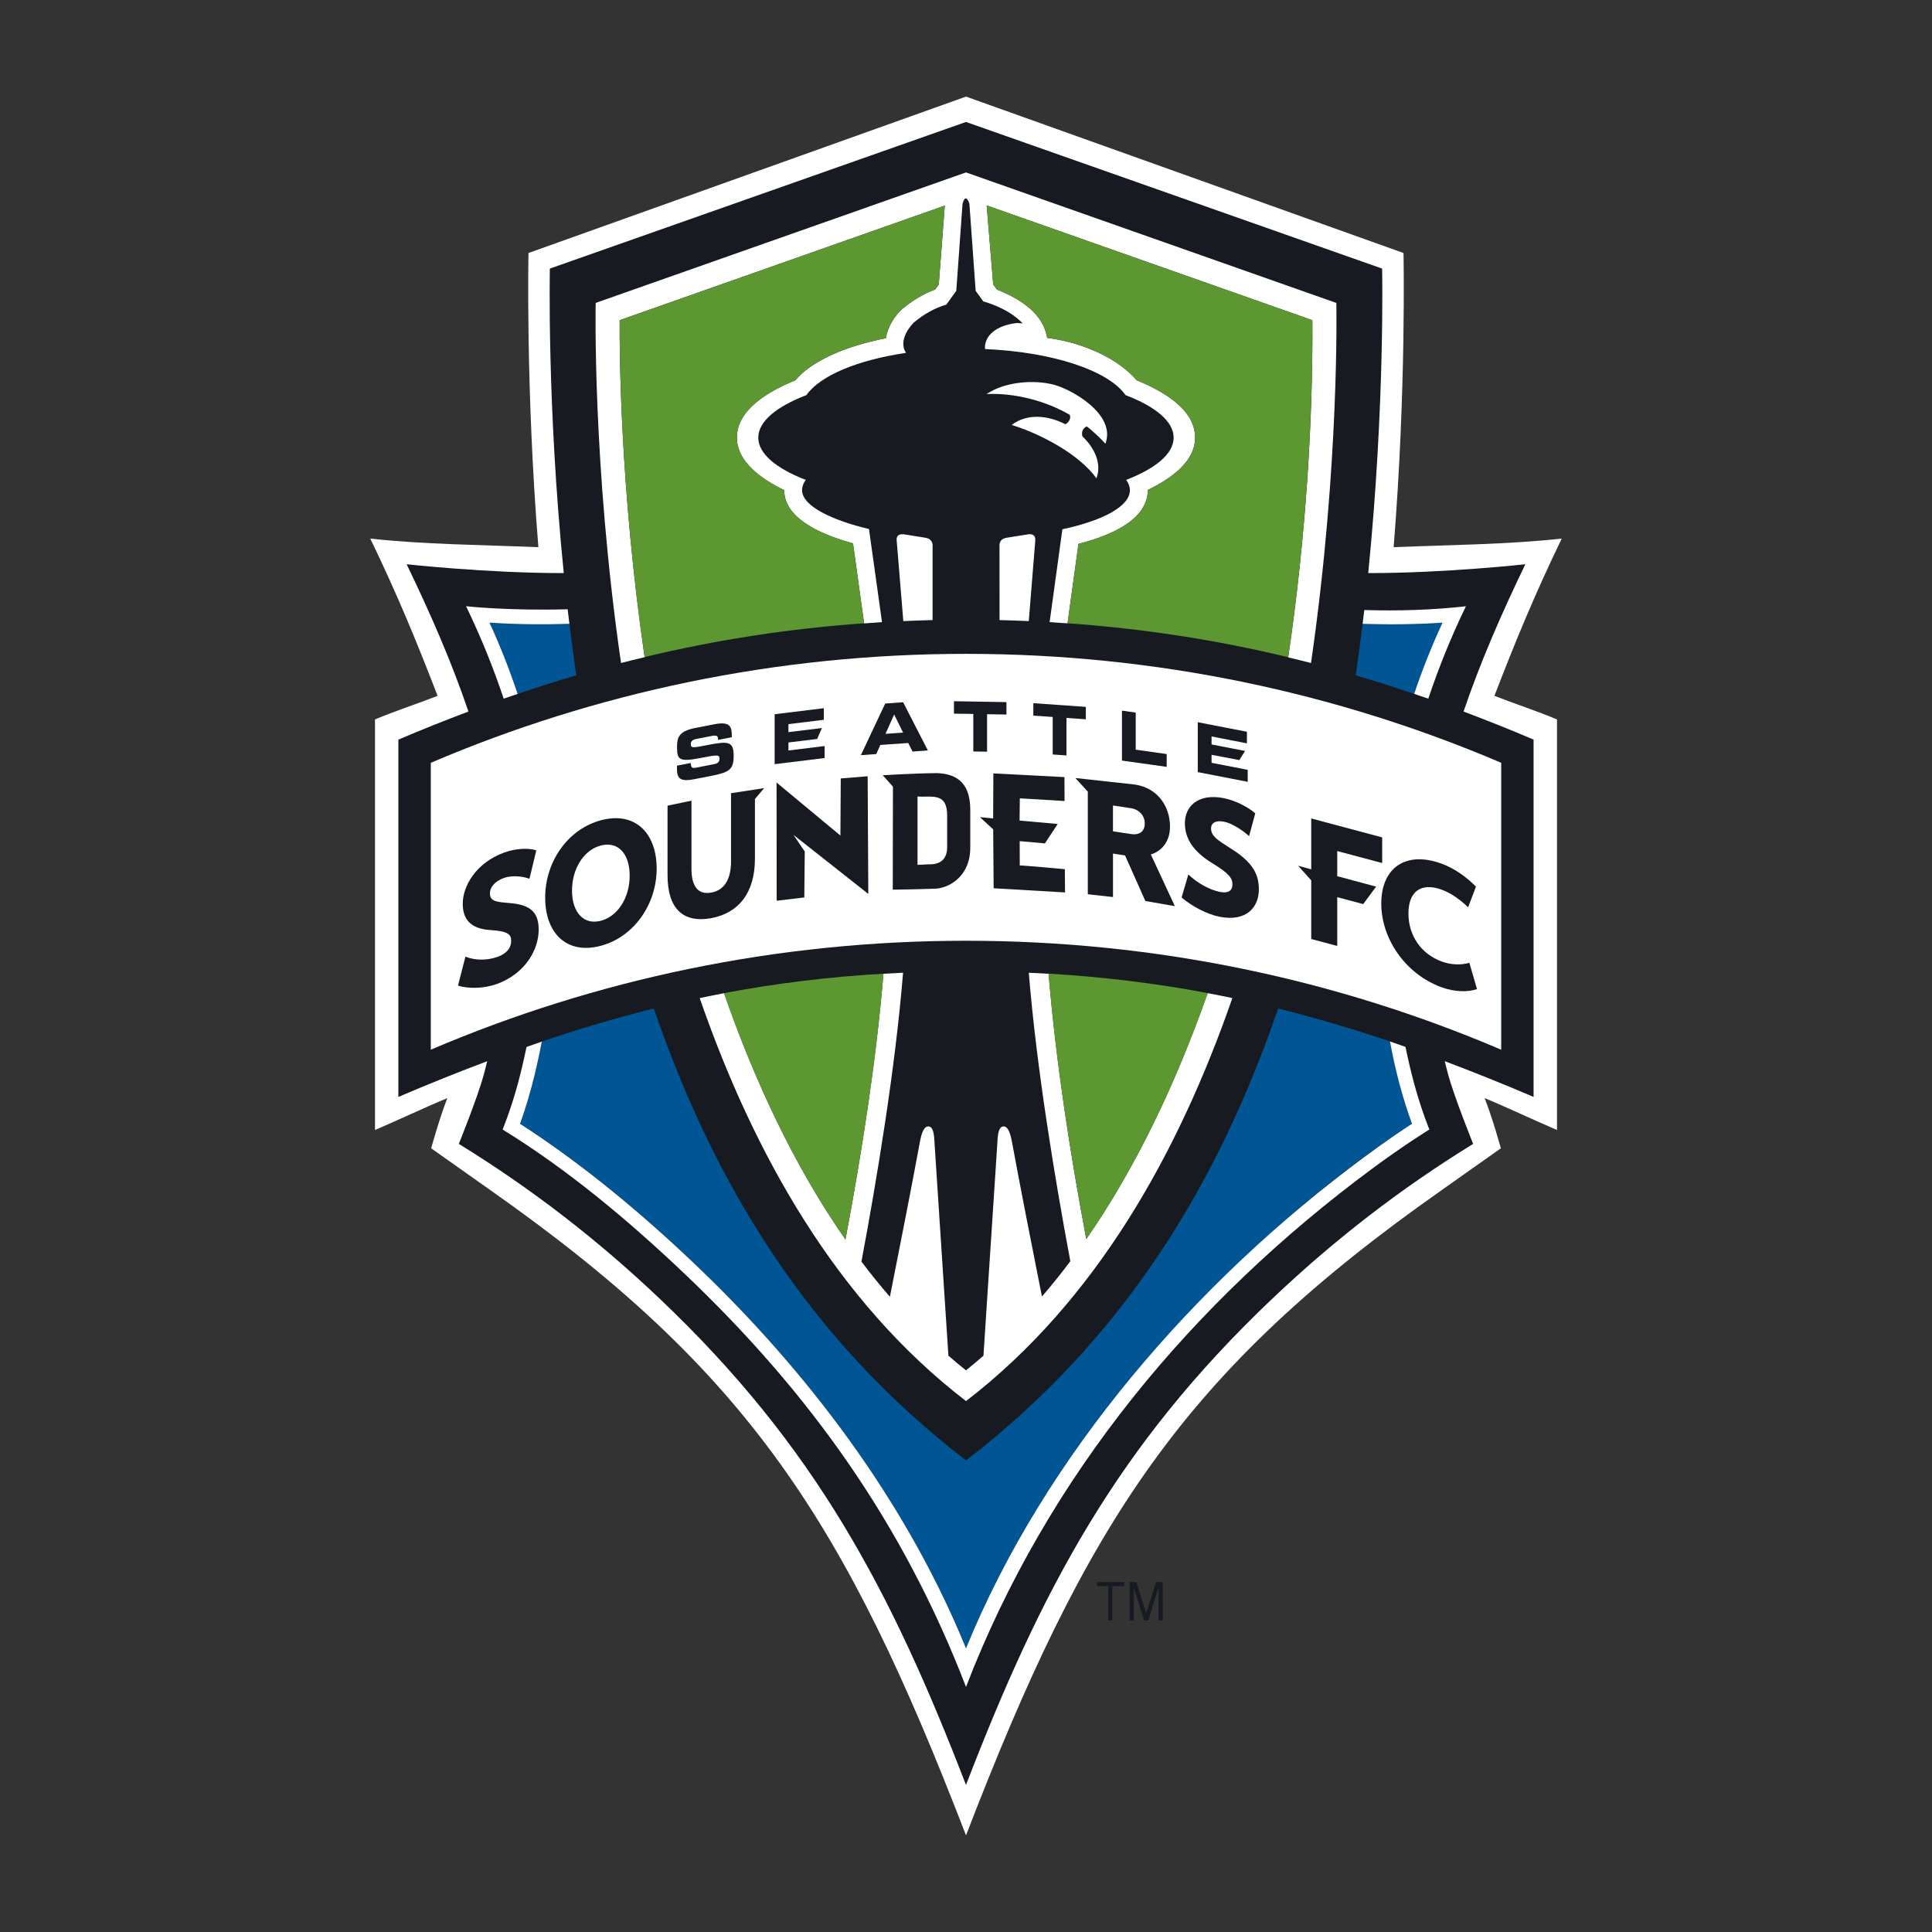 <?xml version="1.0" encoding="utf-8"?>
<!-- Generator: Adobe Illustrator 14.0.0, SVG Export Plug-In . SVG Version: 6.00 Build 43363)  -->
<!DOCTYPE svg PUBLIC "-//W3C//DTD SVG 1.1//EN" "http://www.w3.org/Graphics/SVG/1.1/DTD/svg11.dtd">
<svg version="1.1" id="Layer_1" xmlns="http://www.w3.org/2000/svg" xmlns:xlink="http://www.w3.org/1999/xlink" x="0px" y="0px"
	 width="200px" height="200px" viewBox="0 0 200 200" enable-background="new 0 0 200 200" xml:space="preserve">
<rect x="0" y="0" width="200" height="200" fill="#333333" stroke="none"/>
<g id="Background">
	<path fill="#FFFFFF" d="M161.67,55.753c-5.49,0.607-11.527,0.653-17.402,0.891c1.325-16.382,1.022-30.453,1.022-30.453L100,10
		L54.709,26.191c0,0-0.302,14.071,1.024,30.453c-5.875-0.238-11.912-0.284-17.403-0.891c2.834,5.864,4.84,10.756,6.969,16.28
		c-1.968,0.775-4.477,1.591-6.479,2.445v42.499c2.151-0.918,5.436-2.459,7.488-3.3c-0.861,2.22-1.673,5.193-1.673,5.193l6.051,4.28
		C77.553,142.014,87.503,157.54,100,190c12.497-32.46,22.447-47.986,49.313-66.85l6.054-4.279c0,0-0.813-2.975-1.675-5.193
		c2.054,0.84,5.339,2.383,7.488,3.301v-42.5c-2.003-0.854-4.512-1.67-6.479-2.445C156.83,66.509,158.835,61.617,161.67,55.753z"/>
	<path fill="#171B21" d="M158.76,76.565c-2.429-1.035-4.841-2-7.253-2.906c1.693-4.997,3.874-10.03,6.397-15.248
		c0,0-8.385,0.925-16.266,0.914c1.754-17.479,1.438-31.521,1.438-31.521L100,12.625L56.922,27.804c0,0-0.315,14.042,1.438,31.521
		c-7.88,0.011-16.265-0.914-16.265-0.914c2.524,5.218,4.705,10.251,6.397,15.248c-2.411,0.906-4.824,1.871-7.253,2.906v36.988
		c3.131-1.337,6.186-2.566,9.201-3.699c-0.111,0.441-0.221,0.888-0.34,1.332c-0.653,2.42-2.602,7.229-2.602,7.229
		c7.545,4.646,14.402,9.95,20.833,16.063c15.997,15.201,23.868,30.047,31.668,50.301c7.801-20.254,15.672-35.1,31.668-50.301
		c6.433-6.112,13.288-11.418,20.834-16.063c0,0-1.949-4.809-2.603-7.229c-0.119-0.444-0.229-0.891-0.34-1.332
		c3.015,1.133,6.068,2.362,9.198,3.699V76.565H158.76z"/>
	<path fill="#005695" d="M58.943,64.577c-2.798,0.093-5.566,0.063-8.272-0.121c1.111,2.4,2.073,4.87,2.912,7.381
		c2.023-0.687,4.045-1.335,6.07-1.93C59.394,68.115,59.155,66.332,58.943,64.577z"/>
	<path fill="#005695" d="M143.913,107.822c-3.886-1.316-7.728-2.454-11.597-3.42c-6.191,18.043-15.899,34.164-32.316,46.783
		c-16.417-12.619-26.125-28.74-32.318-46.783c-3.868,0.966-7.71,2.104-11.595,3.42c-0.303,1.574-0.646,3.142-1.063,4.688
		c-0.493,1.822-0.939,3.131-1.192,3.82c6.438,4.148,12.477,9.186,18.014,14.443c9.776,9.293,21.187,22.781,28.153,39.858
		c0,0,0-0.001,0.001-0.001v0.001c6.967-17.077,18.377-30.565,28.154-39.858c5.537-5.262,11.576-10.295,18.014-14.443
		c-0.253-0.689-0.699-1.998-1.191-3.82C144.559,110.964,144.216,109.396,143.913,107.822z"/>
	<path fill="#005695" d="M141.057,64.577c-0.211,1.755-0.451,3.538-0.709,5.33c2.024,0.595,4.047,1.243,6.069,1.93
		c0.839-2.511,1.801-4.98,2.912-7.381C146.623,64.639,143.855,64.669,141.057,64.577z"/>
	<path fill="#FFFFFF" d="M53.584,71.836c-0.839-2.511-1.801-4.98-2.914-7.381c2.706,0.184,5.475,0.214,8.272,0.121
		c-0.061-0.503-0.12-1.003-0.177-1.505c-6.193,0.173-10.518-0.316-10.518-0.316c1.518,3.138,2.812,6.332,3.893,9.568
		C52.622,72.156,53.103,72,53.584,71.836z"/>
	<path fill="#FFFFFF" d="M93.707,55.334c-1.082-0.205-0.877,0.691-0.877,0.691l0.681,8.27c1.005-0.043,2.013-0.082,3.029-0.105
		v-7.548c0,0,0.155-0.831-0.741-0.973C95.824,55.67,93.707,55.334,93.707,55.334z"/>
	<path fill="#FFFFFF" d="M113.505,49.516c0.56-1.484-0.162-3.11-1.454-4.347c-0.201-0.788,0.455-1.029,0.455-1.029
		c0.676,0.532,1.314,1.128,1.926,1.791c1.146-3.056-3.539-5.645-5.371-6.114c-2.051-0.527-4.719-0.267-6.426,0.68l-0.52,0.289
		c1.559-0.056,3.061,0.122,4.568,0.511c1.471,0.382,2.821,0.926,4.067,1.651c0.19,0.636-0.459,0.972-0.459,0.972
		c-1.806-0.935-3.968-1.146-5.562,0.072l0.262,0.083C107.936,45.021,111.773,47.097,113.505,49.516z"/>
	<path fill="#FFFFFF" d="M145.495,108.375c-0.537-0.188-1.073-0.379-1.606-0.563c0.541,2.91,1.278,5.787,2.281,8.52
		c-0.816,0.527-2.578,1.693-4.975,3.469c-17.353,12.84-33.008,30.766-41.195,50.835c-6.967-17.077-18.378-30.565-28.154-39.858
		c-5.538-5.26-11.577-10.295-18.014-14.443c0.252-0.689,0.7-1.996,1.193-3.818c0.417-1.55,0.758-3.117,1.063-4.689
		c-0.526,0.179-1.055,0.367-1.582,0.553c-0.262,1.255-0.549,2.507-0.885,3.76c-0.73,2.702-1.589,4.789-1.589,4.789
		c6.752,4.146,13.094,9.475,18.809,14.906c12.999,12.35,22.646,25.881,29.159,42.793c8.415-21.855,23.438-39.882,42.063-53.66
		c3.312-2.451,5.903-4.043,5.903-4.043s-0.858-2.087-1.585-4.789C146.043,110.882,145.755,109.63,145.495,108.375z"/>
	<path fill="#FFFFFF" d="M149.33,64.456c-1.156,2.492-2.121,4.955-2.936,7.375c0.486,0.165,0.976,0.323,1.463,0.494
		c1.082-3.234,2.377-6.431,3.895-9.566c-3.404,0.385-6.939,0.499-10.523,0.392c-0.057,0.476-0.111,0.952-0.17,1.43
		C143.854,64.669,146.624,64.641,149.33,64.456z"/>
	<path fill="#FFFFFF" d="M66.732,68.033c-2.512-17.309-2.607-31.345-2.586-34.888l33.658-11.86l-0.622,8.17l-0.368,0.511
		c-1.165,0.433-2.351,1.113-3.455,2.053c-0.779,0.727-1.474,1.832-1.654,2.992c-4.021,0.8-7.566,2.238-9.373,4.354
		c-2.818,1.158-6.048,3.039-6.048,5.939c0,2.517,2.533,4.279,4.895,5.437c0,3.238,4.639,4.821,7.126,5.511l1.147,8.282
		c0.618-0.043,1.233-0.093,1.854-0.129l-1.349-9.64c-3.76-0.892-6.927-2.359-6.927-4.024c0-0.362,0.13-0.72,0.383-1.062
		c-3.07-1.188-4.915-2.712-4.915-4.375c0-1.676,1.875-3.211,4.985-4.404c1.395-2.003,5.27-3.626,10.306-4.371
		c-0.943-1.461,0.805-3.132,0.805-3.132c1.105-0.941,2.25-1.527,3.37-1.866l1.03-1.423l0.647-9.007c0.345-1.269,0.712,0,0.712,0
		l0.648,9.007l0.792,1.093c2.913,0.846,4.063,2.276,4.063,2.276l-0.596-0.042c-2.669,0.329-3.393,1.741-3.287,2.698
		c7.036,0.306,12.771,2.231,14.539,4.767c3.111,1.193,4.983,2.728,4.983,4.404c0,1.663-1.845,3.187-4.912,4.375
		c0.25,0.342,0.384,0.7,0.384,1.062c0,1.665-2.757,3.139-6.99,4.049l-1.321,9.611c0.62,0.037,1.235,0.088,1.853,0.129l1.135-8.229
		c2.596-0.669,7.178-2.208,7.178-5.58c2.361-1.158,4.895-2.902,4.895-5.419c0-2.901-3.229-4.781-6.049-5.938
		c-1.805-2.126-5.331-3.878-9.271-4.389c-0.203-1.265-1.013-3.343-5.194-5.001l-0.384-0.521l-0.676-8.188l33.713,11.881
		c0.065,10.339-0.668,22.448-2.502,34.907c0.789,0.19,1.575,0.376,2.361,0.58c2.988-20.598,2.621-37.274,2.621-37.274L100,17.848
		l-38.335,13.51c0,0-0.364,16.676,2.624,37.274C65.101,68.423,65.916,68.228,66.732,68.033z"/>
	<path fill="#FFFFFF" d="M106.38,55.322c-0.629,0.101-2.161,0.342-2.161,0.342c-0.72,0.116-0.752,0.583-0.752,0.877
		c0,0,0.006,3.23,0.006,7.651c1.017,0.022,2.021,0.062,3.026,0.104l0.664-8.232C107.191,55.825,107.236,55.173,106.38,55.322z"/>
	<path fill="#FFFFFF" d="M91.448,100.807c-0.743,8.93-2.213,18.407-3.927,27.504c-5.294-7.596-9.383-16.379-12.563-25.494
		c-0.846,0.158-1.687,0.326-2.525,0.504c5.577,16.087,14.135,31.395,27.568,41.718c13.435-10.323,21.989-25.631,27.571-41.72
		c-0.85-0.178-1.703-0.348-2.559-0.51c-3.279,9.303-7.404,18.021-12.562,25.457c-1.709-9.082-3.136-18.349-3.896-27.459
		c-0.682-0.041-1.363-0.08-2.056-0.108c0.81,9.933,2.728,21.459,4.3,29.862c-0.943,1.263-1.926,2.482-2.938,3.658
		c-1.084-5.443-2.25-11.383-3.105-16.019c-0.191-1.046-0.469-1.654-0.928-1.589c-0.362,0.053-0.543,0.533-0.583,1.724l-1.438,22.005
		c-0.594,0.52-1.194,1.028-1.808,1.518c-0.619-0.49-1.224-1-1.821-1.52l-1.435-22.003c-0.041-1.19-0.219-1.671-0.582-1.724
		c-0.462-0.065-0.738,0.543-0.931,1.589c-0.858,4.643-2.024,10.594-3.108,16.044c-1.017-1.176-2-2.389-2.946-3.643
		c1.577-8.404,3.502-19.955,4.31-29.906C92.803,100.729,92.124,100.766,91.448,100.807z"/>
	<polygon fill="#FFFFFF" points="92.04,75.967 93.862,75.838 92.938,73.963 	"/>
	<path fill="#FFFFFF" d="M100,67.687c-19.666,0-38.395,4.018-55.404,11.277v29.701C61.605,101.402,80.334,97.386,100,97.386
		s38.391,4.017,55.404,11.279V78.964C138.391,71.703,119.666,67.687,100,67.687z"/>
	<path fill="#171B21" d="M75.676,89.168c0,1.783-0.642,2.979-2.042,3.231c-1.411,0.259-2.053-0.696-2.053-2.463v-7.051l-2.477,0.516
		v7.203c0,3.447,1.601,4.957,4.472,4.452c2.872-0.505,4.574-2.631,4.574-6.146v-6.196l0.96-1.131l-3.435,0.529L75.676,89.168
		L75.676,89.168z"/>
	<polygon fill="#171B21" points="85.362,77.229 81.618,77.691 81.618,76.862 84.594,76.496 85.086,75.364 81.618,75.79 
		81.618,74.963 85.281,74.514 85.281,73.313 80.19,73.937 80.19,79.106 85.362,78.472 	"/>
	<path fill="#171B21" d="M94.463,77.798l1.59-0.11l-2.56-4.99l-1.855,0.129l-2.521,5.346l1.594-0.112l0.418-0.944l2.892-0.203
		L94.463,77.798z M91.665,75.967l0.898-2.004l0.924,1.875L91.665,75.967z"/>
	<polygon fill="#171B21" points="89.819,80.357 87.035,80.585 86.998,86.496 80.391,81.007 80.401,93.245 83.261,92.903 
		83.308,88.147 82.139,86.425 89.887,92.539 	"/>
	<path fill="#171B21" d="M62.261,84.9c-3.489,0.909-5.825,4.316-5.825,8.019c0,3.69,2.228,5.909,5.717,5.001
		c3.476-0.906,5.825-4.313,5.825-8.003C67.978,86.213,65.735,83.998,62.261,84.9z M62.2,95.318
		c-1.781,0.463-2.984-0.872-2.984-3.122c0-2.263,1.203-4.204,2.984-4.67c1.784-0.463,2.983,0.854,2.983,3.12
		C65.183,92.895,63.984,94.851,62.2,95.318z"/>
	<path fill="#171B21" d="M97.026,80.031c-2.645,0.032-5.641,0.222-5.641,0.222l1.052,1.184l-0.018,10.662
		c0,0,1.861-0.018,4.251-0.099c1.298,0.032,3.773-1.07,3.773-4.265v-3.913C100.443,80.728,98.683,80.109,97.026,80.031z
		 M98.049,87.69c0,0.893-0.369,1.84-1.918,1.783l-1.15,0.057v-7.076c1.484,0.103,3.068-0.466,3.068,1.976V87.69z"/>
	<polygon fill="#171B21" points="129.164,79.694 125.42,78.964 125.42,78.137 128.292,78.683 128.887,77.739 125.42,77.065 
		125.42,76.237 129.081,76.951 129.081,75.751 123.992,74.763 123.992,79.929 129.164,80.934 	"/>
	<path fill="#171B21" d="M71.9,80.656l1.729-0.337c1.894-0.367,2.319-0.679,2.319-2.071c0-1.505-0.515-1.556-2.729-1.118
		c-1.53,0.305-1.705,0.324-1.705-0.126c0-0.278,0.217-0.44,0.54-0.503l1.58-0.307c0.657-0.127,0.693,0.021,0.693,0.399l1.428-0.276
		v-0.165c0-0.905-0.155-1.498-1.799-1.179l-1.992,0.387c-1.799,0.35-1.876,1.086-1.876,2.022c0,1.271,0.245,1.506,2.391,1.092
		c1.835-0.358,2.003-0.363,2.003,0.088c0,0.399-0.307,0.495-0.61,0.553l-1.747,0.34c-0.412,0.08-0.612,0.077-0.617-0.471
		l-1.428,0.278v0.356C70.082,80.737,70.602,80.908,71.9,80.656z"/>
	<polygon fill="#171B21" points="120.775,78.059 117.57,77.606 117.57,73.768 116.145,73.567 116.145,78.735 120.775,79.386 	"/>
	<path fill="#171B21" d="M52.837,93.492c-1.515-0.127-2.122-0.185-2.122-1.032c0-0.527,0.413-1.19,1.431-1.567
		c0.854-0.313,1.973-0.177,2.664,0.075l0.708-2.938c-0.708-0.248-2.058-0.243-3.371,0.241c-2.812,1.039-4.243,3.396-4.243,5.278
		c0,1.551,0.739,2.598,2.862,2.73c1.84,0.115,2.152,0.457,2.152,1.126c0,0.634-0.377,1.267-1.366,1.633
		c-1.133,0.417-2.399,0.388-3.37-0.008l-0.771,2.994c1.051,0.354,2.696,0.324,4.062-0.174c2.892-1.066,4.291-3.539,4.291-5.599
		C55.763,94.597,55.087,93.682,52.837,93.492z"/>
	<path fill="#171B21" d="M121.117,85.564c0.001-2.04-1.237-3.992-3.633-4.348l-6.164-0.676l1.289,1.409v10.622l2.607,0.292v-4.5
		l1.248,0.189l2.104,4.722l3.052,0.528l-2.485-5.346C120.208,88.126,121.126,87.163,121.117,85.564z M117.486,86.366
		c-0.107,0.006-0.223-0.002-0.346-0.018l-1.925-0.291v-2.671l1.847,0.276c0.887,0.136,1.443,0.789,1.443,1.589
		C118.492,85.944,118.143,86.32,117.486,86.366z"/>
	<path fill="#171B21" d="M149.256,99.538c-2.133-0.775-3.454-2.677-3.454-4.976c0-2.3,1.321-3.236,3.454-2.459
		c0.934,0.342,1.881,1.008,2.725,1.819l0.809-2.139c-1.023-1.033-2.241-1.897-3.563-2.38c-3.718-1.355-6.238,0.446-6.238,4.131
		c0,3.669,2.521,7.312,6.238,8.668c1.308,0.473,2.678,0.532,3.672,0.188l-0.791-2.726C151.249,99.928,150.189,99.88,149.256,99.538z
		"/>
	<polygon fill="#171B21" points="112.404,73.174 106.971,72.793 106.971,74.08 108.975,74.22 108.975,78.103 110.4,78.202 
		110.4,74.319 112.404,74.459 	"/>
	<polygon fill="#171B21" points="138.43,88.1 143.083,89.344 143.083,86.689 135.738,84.724 135.738,89.994 134.381,89.62 
		135.738,91.134 135.738,97.206 138.43,97.926 138.43,92.875 141.118,93.594 142.457,91.781 138.43,90.706 	"/>
	<path fill="#171B21" d="M105.566,89.593l-0.008-2.518l2.611,0.232l1.325-2.008l-3.947-0.353l0.024-2.302l4.633,0.276l-0.012-2.474
		l-7.36-0.383l-0.022,4.658l-1.371-0.131l1.375,1.264l0.047,6.1l7.391,0.43l-0.018-2.407
		C110.234,89.976,105.563,89.551,105.566,89.593z"/>
	<polygon fill="#171B21" points="102.182,77.815 102.182,73.933 104.188,73.969 104.188,72.683 98.752,72.589 98.752,73.875 
		100.756,73.907 100.756,77.792 	"/>
	<path fill="#171B21" d="M127.438,87.853c-1.467-0.928-2.056-1.305-2.07-2.092c-0.01-0.492,0.377-0.89,1.359-0.695
		c0.82,0.161,1.907,0.882,2.578,1.487l0.639-2.355c-0.688-0.61-1.995-1.323-3.262-1.575c-2.709-0.532-4.058,0.901-4.023,2.656
		c0.023,1.441,0.762,2.81,2.816,4.065c1.789,1.086,2.097,1.572,2.106,2.195c0.01,0.589-0.347,0.978-1.294,0.791
		c-1.094-0.217-2.322-0.914-3.27-1.8l-0.699,2.375c1.024,0.888,2.619,1.739,3.936,1.998c2.788,0.549,4.1-1.006,4.063-2.921
		C130.293,90.439,129.624,89.23,127.438,87.853z"/>
	<polygon fill="#171B21" points="113.541,164.199 114.715,164.199 114.715,167.75 115.145,167.75 115.145,164.199 116.38,164.199 
		116.38,163.771 113.541,163.771 	"/>
	<polygon fill="#171B21" points="118.652,167.009 117.634,163.771 116.948,163.771 116.948,167.75 117.377,167.75 117.377,164.371 
		118.439,167.75 118.867,167.75 119.934,164.371 119.934,167.75 120.357,167.75 120.357,163.771 119.674,163.771 	"/>
	<path fill="#5D9732" d="M66.729,68.016c-2.511-17.302-2.605-31.331-2.583-34.872l33.656-11.86l-0.62,8.17l-0.368,0.511
		c-1.167,0.435-2.353,1.115-3.457,2.054c-0.778,0.727-1.472,1.831-1.651,2.992c-4.021,0.799-7.567,2.236-9.373,4.351
		c-2.82,1.158-6.049,3.04-6.049,5.939c0,2.518,2.534,4.279,4.896,5.439c0,3.24,4.639,4.819,7.126,5.509l1.145,8.273
		C81.655,65.073,74.14,66.238,66.729,68.016 M103.198,29.975c4.183,1.657,4.993,3.735,5.198,5c3.938,0.509,7.465,2.263,9.268,4.388
		c2.82,1.158,6.051,3.04,6.051,5.939c0,2.518-2.533,4.264-4.895,5.421c0,3.371-4.582,4.909-7.178,5.578l-1.134,8.218
		c7.841,0.553,15.396,1.724,22.847,3.516c1.834-12.455,2.563-24.555,2.498-34.891l-33.718-11.881l0.679,8.188L103.198,29.975z
		 M108.54,100.793c0.767,9.113,2.203,18.385,3.913,27.473c5.156-7.438,9.294-16.154,12.574-25.461
		C119.712,101.802,114.271,101.127,108.54,100.793 M74.939,102.813c3.183,9.119,7.285,17.9,12.583,25.498
		c1.712-9.097,3.195-18.584,3.939-27.517C85.716,101.127,80.266,101.805,74.939,102.813"/>
</g>
<g id="Content">
</g>
</svg>
